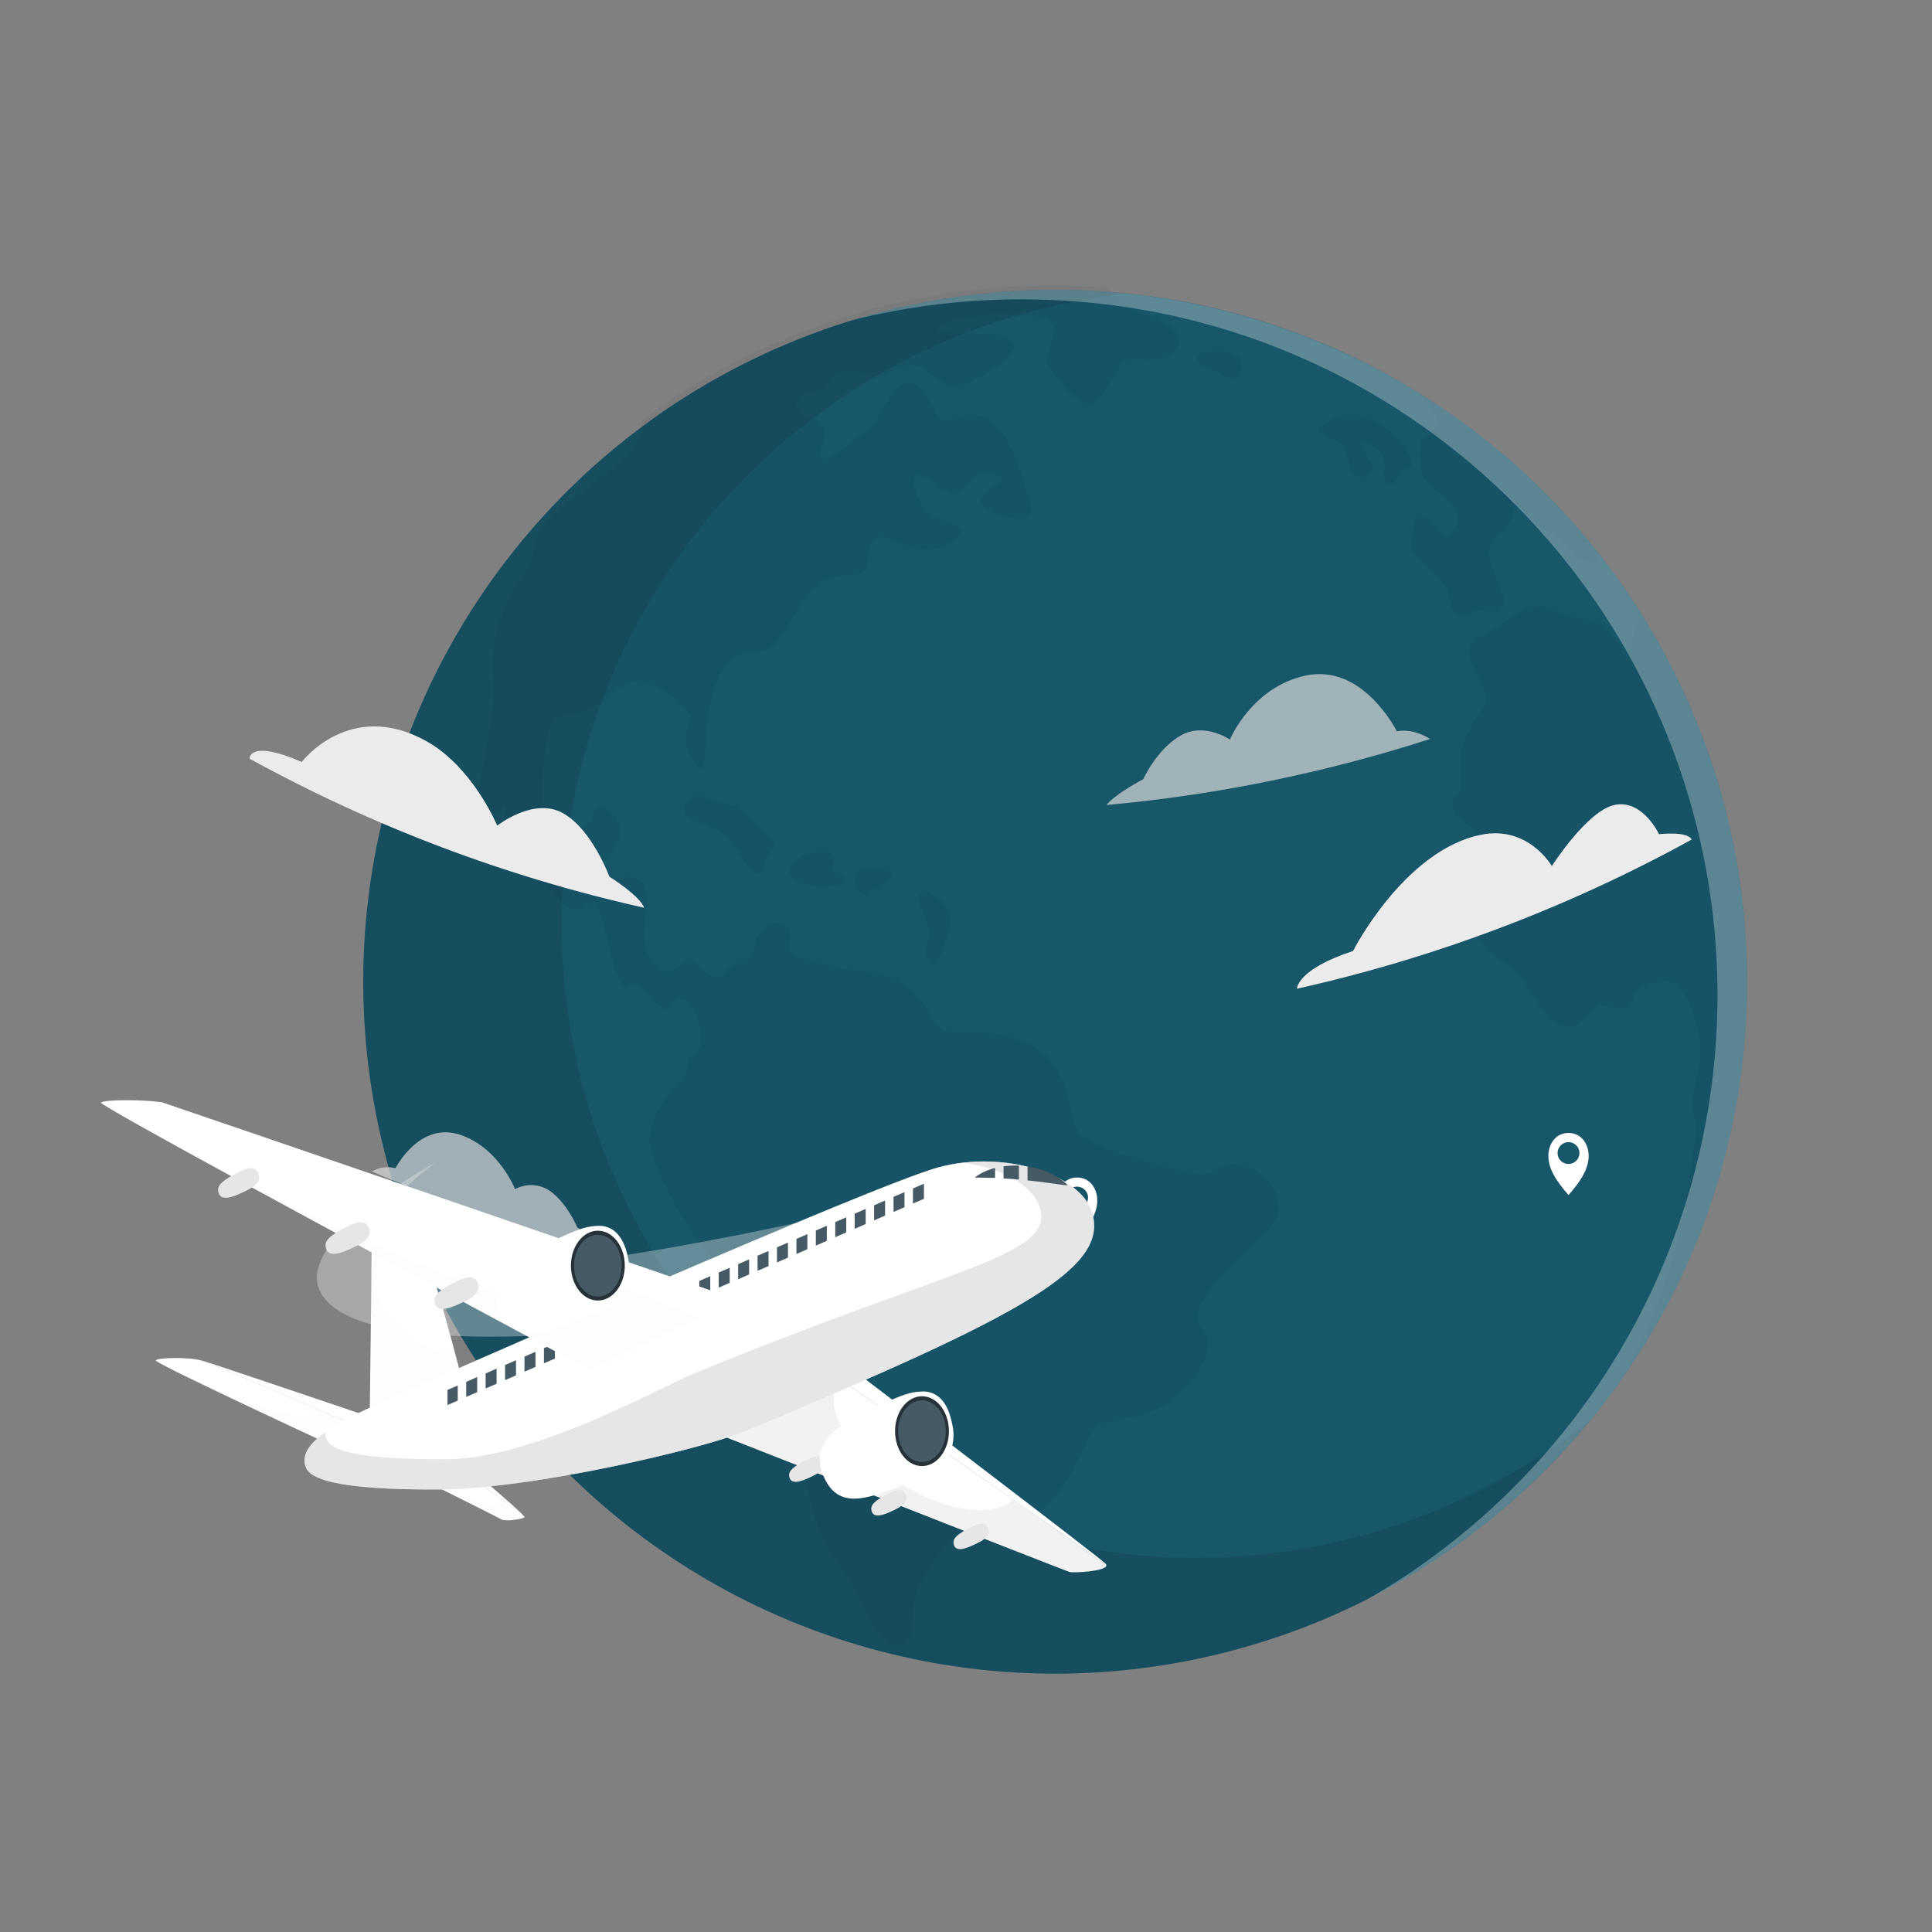 <svg id="eyrb93BANlz1" xmlns="http://www.w3.org/2000/svg" xmlns:xlink="http://www.w3.org/1999/xlink" viewBox="0 0 500 500" shape-rendering="geometricPrecision" text-rendering="geometricPrecision"><rect x="0" y="0" width="500" height="500" fill="#808080" stroke="none"/><style><![CDATA[#eyrb93BANlz20_ts {animation: eyrb93BANlz20_ts__ts 3000ms linear 1 normal forwards}@keyframes eyrb93BANlz20_ts__ts { 0% {transform: translate(235.645px,373.845px) scale(0,0)} 5.667% {transform: translate(235.645px,373.845px) scale(0,0);animation-timing-function: cubic-bezier(0.68,-0.55,0.265,1.55)} 39% {transform: translate(235.645px,373.845px) scale(1,1)} 100% {transform: translate(235.645px,373.845px) scale(1,1)}} #eyrb93BANlz21_ts {animation: eyrb93BANlz21_ts__ts 3000ms linear 1 normal forwards}@keyframes eyrb93BANlz21_ts__ts { 0% {transform: translate(375.527px,170.615px) scale(0,0)} 16.333% {transform: translate(375.527px,170.615px) scale(0,0);animation-timing-function: cubic-bezier(0.68,-0.55,0.265,1.55)} 49.667% {transform: translate(375.527px,170.615px) scale(1,1)} 100% {transform: translate(375.527px,170.615px) scale(1,1)}} #eyrb93BANlz23_ts {animation: eyrb93BANlz23_ts__ts 3000ms linear 1 normal forwards}@keyframes eyrb93BANlz23_ts__ts { 0% {transform: translate(171.75px,261.965px) scale(0,0)} 27.333% {transform: translate(171.75px,261.965px) scale(0,0);animation-timing-function: cubic-bezier(0.68,-0.55,0.265,1.55)} 60.667% {transform: translate(171.75px,261.965px) scale(1,1)} 100% {transform: translate(171.75px,261.965px) scale(1,1)}} #eyrb93BANlz24_ts {animation: eyrb93BANlz24_ts__ts 3000ms linear 1 normal forwards}@keyframes eyrb93BANlz24_ts__ts { 0% {transform: translate(181.255px,126.06px) scale(0,0);animation-timing-function: cubic-bezier(0.68,-0.55,0.265,1.55)} 33.333% {transform: translate(181.255px,126.06px) scale(1,1)} 100% {transform: translate(181.255px,126.06px) scale(1,1)}} #eyrb93BANlz29_to {animation: eyrb93BANlz29_to__to 3000ms linear 1 normal forwards}@keyframes eyrb93BANlz29_to__to { 0% {transform: translate(156.232px,345.823px)} 46.667% {transform: translate(156.232px,345.823px);animation-timing-function: cubic-bezier(0.19,1,0.22,1)} 100% {transform: translate(323.171px,280.025px)}} #eyrb93BANlz29_ts {animation: eyrb93BANlz29_ts__ts 3000ms linear 1 normal forwards}@keyframes eyrb93BANlz29_ts__ts { 0% {transform: scale(0.85,0.85)} 46.667% {transform: scale(0.85,0.85);animation-timing-function: cubic-bezier(0.19,1,0.22,1)} 100% {transform: scale(1,1)}}]]></style><path id="eyrb93BANlz2" d="M452.153,254.06C452.213,291.887,440.235,328.752,417.953,359.32C399.944,384.109,375.876,403.862,348.051,416.69C320.226,429.518,289.575,434.992,259.03,432.588C228.485,430.184,199.067,419.983,173.591,402.96C148.116,385.938,127.434,362.663,113.524,335.362C99.615,308.062,92.943,277.649,94.147,247.033C95.351,216.417,104.391,186.622,120.401,160.498C136.412,134.375,158.858,112.796,185.592,97.826C212.325,82.857,242.453,74.998,273.093,75C278.006,75,282.87,75.197,287.683,75.59C315.423,77.806,342.256,86.502,366.023,100.98C392.325,116.943,414.068,139.415,429.155,166.229C444.242,193.043,452.163,223.293,452.153,254.06Z" fill="rgb(24,86,106)" stroke="none" stroke-width="1"/><g id="eyrb93BANlz3" opacity="0.2"><path id="eyrb93BANlz4" d="M311.763,338.57C309.503,344.57,313.263,344.84,313.513,347.35C313.763,349.86,313.513,354.62,306.243,361.9C298.973,369.18,286.933,367.66,284.423,370.67C281.913,373.68,277.653,386.47,271.633,390.74C265.613,395.01,264.633,392.49,256.083,394.25C247.533,396.01,241.093,407.06,238.533,412.3C235.973,417.54,239.033,426.35,233.013,426.6C226.993,426.85,224.233,413.81,218.723,406.79C213.213,399.77,211.443,393.49,209.723,385.22C208.003,376.95,210.723,359.64,209.723,352.87C208.723,346.1,190.633,334.06,184.093,325.78C177.553,317.5,168.563,300.96,169.093,295.44C169.853,290.086,172.524,285.188,176.613,281.65C179.613,279.39,178.373,278.14,178.873,276.13C179.373,274.12,181.873,273.62,182.383,271.13C182.893,268.64,180.883,261.13,178.383,259.85C175.883,258.57,174.123,262.85,172.613,262.1C171.103,261.35,166.613,256.1,164.843,255.58C163.073,255.06,163.583,258.84,161.083,254.08C158.583,249.32,157.313,237.28,155.313,235.27C153.313,233.26,151.803,238.78,147.033,235.27C142.263,231.76,140.263,224.99,138.253,223.99C136.243,222.99,133.493,224.24,131.433,220.22C129.373,216.2,133.243,208.94,131.433,209.69C129.623,210.44,125.723,216.21,124.713,210.69C123.703,205.17,129.713,186.62,128.713,176.59C127.713,166.56,131.213,156.02,138.233,147.5C138.233,147.5,139.233,141.98,140.233,138.5C141.233,135.02,162.803,120.95,165.313,116.93C166.313,115.26,166.703,112.63,167.083,109.8C197.785,87.155,234.943,74.957,273.093,75C278.006,75,282.869,75.197,287.683,75.59L288.183,76.26C290.353,79.01,292.703,80.77,299.053,83.11C305.403,85.45,306.913,88.46,305.573,90.97C304.233,93.48,302.063,93.97,299.573,94.15C297.083,94.33,294.723,92.97,292.053,94.65C289.383,96.33,286.703,105.35,283.193,105.85C279.683,106.35,273.493,97.85,272.193,95.32C270.893,92.79,275.193,87.46,273.193,84.95C271.193,82.44,267.553,82.95,261.863,82.44C256.173,81.93,242.983,84.12,243.483,86.29C243.983,88.46,262.873,85.95,263.373,90.29C263.873,94.63,249.503,101.99,246.993,101.29C244.483,100.59,241.143,96.29,237.463,95.78C233.783,95.27,230.773,98.28,228.463,98.62C226.153,98.96,223.463,96.11,219.903,96.78C216.343,97.45,215.563,100.46,213.713,101.63C211.863,102.8,207.533,102.8,207.033,105.47C206.533,108.14,212.553,109.66,214.033,111.33C215.513,113,212.193,118.68,213.693,119.85C215.193,121.02,224.563,112.85,226.913,110.85C229.263,108.85,231.253,100.16,236.273,100.32C241.293,100.48,242.963,109.01,244.633,109.85C246.303,110.69,249.983,107.85,255.493,109.01C261.003,110.17,264.853,122.22,265.863,125.9C266.873,129.58,269.203,133.26,267.203,134.76C265.203,136.26,256.203,133.76,254.993,131.42C253.783,129.08,260.993,125.56,260.513,124.73C260.033,123.9,255.833,122.73,253.653,124.03C251.473,125.33,250.483,128.03,248.143,128.74C245.803,129.45,239.613,122.39,237.943,124.4C236.273,126.41,239.613,132.76,241.283,134.26C242.953,135.76,249.143,136.6,249.643,138.26C250.143,139.92,245.463,143.61,239.783,143.26C234.103,142.91,229.413,138.58,227.243,140.42C225.073,142.26,226.243,147.1,224.733,148.78C223.223,150.46,215.033,149.28,211.023,153.62C207.013,157.96,205.093,164.53,201.093,168.21C197.093,171.89,195.243,167.21,189.893,172.39C184.543,177.57,183.703,189.11,183.533,193.12C183.363,197.13,183.533,200.31,182.203,199.81C180.873,199.31,179.023,195.81,178.523,193.62C178.023,191.43,179.693,187.77,179.693,186.43C179.693,185.09,172.003,178.24,167.483,177.57C162.963,176.9,158.953,180.57,155.613,183.25C152.273,185.93,146.253,185.43,144.083,187.6C141.913,189.77,140.233,209,141.903,213.52C143.573,218.04,145.753,218.03,151.103,215.69C156.453,213.35,153.443,208.83,156.623,209.84C159.803,210.85,161.463,214.19,161.463,216.84C161.463,219.49,155.113,225.84,155.953,227.71C156.793,229.58,162.303,227.37,164.953,228.21C167.603,229.05,168.953,230.72,168.133,237.57C167.313,244.42,167.803,249.78,171.813,252.03C175.823,254.28,178.083,248.77,179.813,249.53C181.543,250.29,184.083,254.29,186.593,254.04C189.103,253.79,187.843,251.53,192.593,250.04C197.343,248.55,195.593,247.53,196.593,244.52C197.593,241.51,200.593,239,203.863,240.52C207.133,242.04,204.863,244.28,205.113,246.79C205.363,249.3,211.113,249.55,215.653,251.05C220.193,252.55,222.653,251.05,231.653,254.05C240.653,257.05,241.183,266.05,244.943,267.59C248.703,269.13,261.243,266.59,270.273,273.11C279.303,279.63,276.793,291.67,281.273,295.18C285.753,298.69,302.593,303.45,309.113,304.71C315.633,305.97,316.633,301.45,321.903,302.71C327.173,303.97,330.173,305.47,331.903,312.71C333.613,319.14,314.013,332.55,311.763,338.57Z" transform="matrix(1 0 0 1 -0.968 -1.101)" opacity="0.2" fill="rgb(0,0,0)" stroke="none" stroke-width="1"/><path id="eyrb93BANlz5" d="M177.003,210.34C177.173,211.76,181.353,212.34,186.363,215.19C191.373,218.04,193.223,226.39,195.893,226.19C198.563,225.99,197.733,222.19,198.743,221.19C199.753,220.19,201.413,218.01,198.743,215.84C196.073,213.67,193.463,208.98,188.573,208.31C183.683,207.64,182.853,205.64,180.683,205.81C180.125,205.814,179.575,205.941,179.072,206.182C178.569,206.424,178.125,206.773,177.774,207.207C177.422,207.64,177.17,208.145,177.037,208.687C176.904,209.229,176.892,209.793,177.003,210.34Z" opacity="0.2" fill="rgb(0,0,0)" stroke="none" stroke-width="1"/><path id="eyrb93BANlz6" d="M204.593,224.38C203.843,226.43,204.593,227.9,209.943,229.23C215.293,230.56,220.303,227.9,218.633,226.81C216.963,225.72,214.453,226.22,215.463,224.38C216.473,222.54,216.123,219.87,211.773,220.38C207.423,220.89,205.263,222.55,204.593,224.38Z" opacity="0.2" fill="rgb(0,0,0)" stroke="none" stroke-width="1"/><path id="eyrb93BANlz7" d="M223.313,224.95C221.493,225.22,220.473,228.4,222.313,230.4C224.153,232.4,224.153,232.07,226.313,230.4C228.473,228.73,231.833,227.9,230.993,226.23C230.153,224.56,225.153,224.69,223.313,224.95Z" opacity="0.2" fill="rgb(0,0,0)" stroke="none" stroke-width="1"/><path id="eyrb93BANlz8" d="M237.863,231.79C238.683,229.28,242.863,231.79,244.713,234.42C246.563,237.05,245.713,240.94,244.713,243.78C243.713,246.62,243.043,249.96,240.713,248.63C238.383,247.3,240.883,243.28,240.543,240.94C240.203,238.6,237.193,233.84,237.863,231.79Z" opacity="0.2" fill="rgb(0,0,0)" stroke="none" stroke-width="1"/><path id="eyrb93BANlz9" d="M309.923,92.31C309.043,94.41,313.093,95.15,315.433,96.49C317.773,97.83,319.613,98.66,320.953,96.49C322.293,94.32,320.453,91.8,318.613,91.3C316.773,90.8,310.753,90.3,309.923,92.31Z" opacity="0.2" fill="rgb(0,0,0)" stroke="none" stroke-width="1"/><path id="eyrb93BANlz10" d="M341.513,111.87C343.063,113.49,345.693,113.2,347.513,115.55C349.333,117.9,348.683,121.9,351.023,123.07C353.363,124.24,355.023,123.07,355.203,121.4C355.383,119.73,351.863,115.55,352.203,114.71C352.543,113.87,357.053,115.88,358.063,118.39C359.073,120.9,357.063,124.39,359.393,125.07C361.723,125.75,361.233,122.73,362.243,122.07C363.253,121.41,365.413,121.73,365.243,119.72C365.073,117.71,362.393,113.37,360.243,111.87C358.093,110.37,356.393,108.69,352.723,107.87C349.053,107.05,345.533,107.71,343.723,109.21C341.913,110.71,340.563,110.86,341.513,111.87Z" opacity="0.2" fill="rgb(0,0,0)" stroke="none" stroke-width="1"/><path id="eyrb93BANlz11" d="M413.853,143.38C413.749,144.057,413.418,144.678,412.913,145.14C409.393,147.64,405.213,138.95,400.373,137.28C395.533,135.61,393.373,129.42,392.373,130.76C391.373,132.1,391.703,133.94,390.203,136.11C388.703,138.28,386.523,137.78,385.523,141.96C384.523,146.14,390.203,153.83,388.863,156.34C387.523,158.85,385.863,158.01,383.173,157.85C380.483,157.69,381.003,160.02,377.503,159.01C374.003,158,376.993,153.66,371.503,148.48C366.013,143.3,364.143,142.3,365.323,139.95C366.503,137.6,364.823,134.27,367.323,133.95C369.823,133.63,371.843,137.29,373.513,138.29C375.183,139.29,377.353,136.29,377.513,133.61C377.673,130.93,371.663,127.26,369.513,125.18C367.363,123.1,367.093,115.54,367.933,114.06C368.773,112.58,371.283,113.06,371.933,109.38C372.323,107.22,368.933,103.61,366.013,101C384.361,112.158,400.564,126.511,413.853,143.38Z" opacity="0.2" fill="rgb(0,0,0)" stroke="none" stroke-width="1"/><path id="eyrb93BANlz12" d="M438.823,293.27C439.323,287.92,436.643,287.58,439.323,277.72C442.003,267.86,436.483,257.32,434.473,255.15C432.463,252.98,428.123,253.64,424.613,255.82C421.103,258,423.613,259.66,421.263,260.5C418.913,261.34,416.583,259.99,414.413,260.16C412.243,260.33,410.233,265.85,405.553,265.68C400.873,265.51,397.863,258.82,394.353,254.06C390.843,249.3,383.643,246.29,381.353,240.43C379.063,234.57,383.523,225.56,382.523,218.7C381.523,211.84,377.003,213.35,376.163,209.51C375.323,205.67,376.833,207.51,378.003,203.82C379.173,200.13,376.663,198.14,379.003,191.82C381.343,185.5,385.523,182.29,384.513,179.45C383.503,176.61,380.333,171.93,380.163,168.59C379.993,165.25,383.343,165.41,389.693,160.72C396.043,156.03,397.693,156.38,402.573,158.05C406.053,159.335,409.631,160.338,413.273,161.05C416.113,161.55,419.963,168.91,421.133,168.57C422.303,168.23,422.473,166.07,422.973,162.89C423.292,161.509,424.016,160.256,425.053,159.29C443.922,189.552,453.33,224.758,452.07,260.4C450.81,296.041,438.941,330.495,417.983,359.35C435.003,333.29,438.313,298.61,438.823,293.27Z" opacity="0.2" fill="rgb(0,0,0)" stroke="none" stroke-width="1"/></g><path id="eyrb93BANlz13" d="M411.813,367.28C392.711,390.69,367.996,408.886,339.969,420.174C311.942,431.462,281.515,435.475,251.52,431.839C221.525,428.202,192.938,417.036,168.42,399.378C143.902,381.721,124.251,358.146,111.296,330.85C98.341,303.554,92.503,273.424,94.326,243.264C96.15,213.105,105.575,183.897,121.724,158.36C137.873,132.824,160.221,111.788,186.688,97.213C213.154,82.638,242.878,74.996,273.093,75C278.006,75,282.873,75.197,287.693,75.59C289.023,75.69,290.353,75.81,291.693,75.96C266.381,78.709,242.056,87.31,220.643,101.083C199.229,114.857,181.315,133.424,168.317,155.317C155.319,177.21,147.595,201.828,145.754,227.222C143.914,252.616,148.009,278.09,157.714,301.628C167.42,325.166,182.47,346.123,201.674,362.84C220.878,379.557,243.708,391.575,268.359,397.944C293.011,404.313,318.806,404.858,343.704,399.536C368.602,394.214,391.92,383.171,411.813,367.28Z" opacity="0.1" fill="rgb(0,0,0)" stroke="none" stroke-width="1"/><path id="eyrb93BANlz14" d="M452.153,254.06C452.217,291.888,440.238,328.754,417.953,359.32C401.157,382.413,379.106,401.177,353.623,414.06C375.808,401.357,395.053,384.103,410.093,363.43C431.175,334.409,443.114,299.754,444.381,263.906C445.648,228.058,436.184,192.647,417.203,162.21C413.755,156.673,410.002,151.331,405.963,146.21C392.613,129.239,376.333,114.794,357.893,103.56C333.983,89.013,306.993,80.279,279.093,78.06C274.263,77.67,269.353,77.47,264.423,77.47C249.848,77.46,235.326,79.213,221.173,82.69C238.008,77.59,255.502,74.998,273.093,75C278.006,75,282.873,75.197,287.693,75.59C332.512,79.243,374.314,99.63,404.786,132.699C435.258,165.767,452.168,209.093,452.153,254.06Z" opacity="0.3" fill="rgb(255,255,255)" stroke="none" stroke-width="1"/><path id="eyrb93BANlz15" d="M286.33,208.34C314.796,205.755,342.887,200.023,370.09,191.25C370.09,191.25,366.01,188.4,361.49,189.25C361.49,189.25,352.72,171.56,337.81,174.86C323.94,177.86,318.3,191.35,318.31,191.4C318.32,191.45,311.84,186.84,305.62,190.32C299.4,193.8,295.88,201.65,295.88,201.65C295.88,201.65,288.87,205.27,286.33,208.34Z" opacity="0.7" fill="rgb(219,219,219)" stroke="none" stroke-width="1"/><path id="eyrb93BANlz16" d="M166.72,234.93C131.016,226.957,96.624,213.961,64.57,196.33C64.57,196.26,64.51,191.28,78.11,197.2C78.11,197.13,90.47,180.92,110.11,191.68C122.32,198.33,128.69,213.68,128.68,213.68C128.67,213.68,138.04,206.25,145.61,210.4C153.18,214.55,157.7,226.86,157.7,226.87C157.7,226.88,165.52,231.74,166.72,234.93Z" fill="rgb(235,235,235)" stroke="none" stroke-width="1"/><path id="eyrb93BANlz17" d="M437.8,217.28C405.744,234.907,371.352,247.903,335.65,255.88C335.65,255.81,335.65,250.88,350.17,246.11C350.17,246.04,363.45,220.11,383.17,216.06C395.45,213.47,401.59,224.06,401.6,224.13C401.61,224.2,410.75,209.73,417.94,208.3C425.13,206.87,429.35,215.86,429.35,215.88C429.35,215.9,436.71,215,437.8,217.28Z" fill="rgb(235,235,235)" stroke="none" stroke-width="1"/><path id="eyrb93BANlz18" d="M156.22,323.69C135.691,318.502,115.624,311.636,96.22,303.16C98.081,302.097,100.282,301.796,102.36,302.32C102.36,302.32,108.62,289.97,119.29,293.75C129.22,297.21,133.29,307.75,133.29,307.75C134.705,306.986,136.304,306.628,137.91,306.717C139.517,306.805,141.067,307.336,142.39,308.25C146.85,311.48,149.39,317.64,149.39,317.64C149.39,317.64,154.38,321.13,156.22,323.69Z" opacity="0.7" fill="rgb(219,219,219)" stroke="none" stroke-width="1"/><path id="eyrb93BANlz19" d="M411.1,298.37C410.84,295.78,409.1,293.21,405.93,293.21C402.76,293.21,401.02,295.78,400.76,298.37C400.36,302.37,403.06,305.98,405.93,309.28C408.8,306,411.5,302.36,411.1,298.37ZM405.93,301.24C405.37,301.24,404.823,301.074,404.358,300.763C403.892,300.452,403.53,300.01,403.315,299.493C403.101,298.976,403.045,298.407,403.154,297.858C403.264,297.309,403.533,296.805,403.929,296.409C404.325,296.013,404.829,295.744,405.378,295.634C405.927,295.525,406.496,295.581,407.013,295.795C407.53,296.01,407.972,296.372,408.283,296.838C408.594,297.303,408.76,297.85,408.76,298.41C408.757,299.16,408.458,299.878,407.928,300.408C407.398,300.938,406.68,301.237,405.93,301.24Z" fill="rgb(255,255,255)" stroke="none" stroke-width="1"/><g id="eyrb93BANlz20_ts" transform="translate(235.645,373.845) scale(0,0)"><path id="eyrb93BANlz20" d="M242.57,370C242.23,366.53,239.84,363.08,235.64,363.08C231.44,363.08,229.06,366.53,228.72,370C228.19,375.35,231.8,380.19,235.64,384.61C239.5,380.17,243.1,375.33,242.57,370ZM235.64,373.84C234.891,373.838,234.159,373.614,233.537,373.196C232.915,372.778,232.431,372.186,232.146,371.493C231.86,370.8,231.787,370.039,231.934,369.304C232.081,368.57,232.443,367.895,232.974,367.366C233.504,366.837,234.179,366.477,234.914,366.332C235.649,366.186,236.411,366.262,237.103,366.549C237.795,366.836,238.386,367.322,238.802,367.945C239.218,368.568,239.44,369.3,239.44,370.05C239.435,371.053,239.032,372.013,238.319,372.72C237.607,373.427,236.643,373.822,235.64,373.82L235.64,373.84Z" transform="translate(-235.645,-373.845)" fill="rgb(255,255,255)" stroke="none" stroke-width="1"/></g><g id="eyrb93BANlz21_ts" transform="translate(375.527,170.615) scale(0,0)"><path id="eyrb93BANlz21" d="M382.45,166.76C382.11,163.3,379.72,159.85,375.52,159.85C371.32,159.85,368.94,163.3,368.6,166.76C368.07,172.11,371.68,176.96,375.52,181.38C379.38,177,383,172.11,382.45,166.76ZM375.52,170.61C374.768,170.61,374.033,170.386,373.408,169.968C372.782,169.55,372.295,168.956,372.008,168.261C371.721,167.567,371.646,166.802,371.794,166.065C371.941,165.327,372.304,164.65,372.836,164.119C373.369,163.588,374.047,163.227,374.785,163.081C375.522,162.936,376.287,163.013,376.981,163.302C377.675,163.591,378.268,164.079,378.684,164.706C379.101,165.332,379.322,166.068,379.32,166.82C379.32,167.318,379.221,167.812,379.03,168.272C378.839,168.733,378.559,169.151,378.206,169.503C377.853,169.855,377.434,170.134,376.973,170.324C376.512,170.514,376.018,170.611,375.52,170.61Z" transform="translate(-375.527,-170.615)" fill="rgb(255,255,255)" stroke="none" stroke-width="1"/></g><path id="eyrb93BANlz22" d="M283.93,309.91C283.67,307.32,281.93,304.74,278.76,304.74C275.59,304.74,273.84,307.32,273.59,309.91C273.19,313.91,275.88,317.52,278.76,320.82C281.63,317.52,284.33,313.9,283.93,309.91ZM278.76,312.78C278.197,312.782,277.647,312.617,277.178,312.305C276.71,311.994,276.344,311.551,276.128,311.031C275.912,310.512,275.855,309.94,275.964,309.388C276.073,308.836,276.344,308.329,276.742,307.932C277.14,307.534,277.647,307.263,278.198,307.154C278.75,307.045,279.322,307.102,279.841,307.318C280.361,307.534,280.804,307.9,281.115,308.368C281.427,308.837,281.592,309.387,281.59,309.95C281.587,310.7,281.288,311.418,280.758,311.948C280.228,312.478,279.51,312.777,278.76,312.78Z" fill="rgb(255,255,255)" stroke="none" stroke-width="1"/><g id="eyrb93BANlz23_ts" transform="translate(171.75,261.965) scale(0,0)"><path id="eyrb93BANlz23" d="M176.92,259.09C176.66,256.5,174.92,253.93,171.75,253.93C168.58,253.93,166.84,256.5,166.58,259.09C166.18,263.09,168.88,266.7,171.75,270C174.62,266.7,177.32,263.08,176.92,259.09ZM171.75,262C171.191,261.998,170.645,261.83,170.181,261.518C169.716,261.206,169.355,260.763,169.143,260.246C168.93,259.729,168.875,259.16,168.986,258.611C169.096,258.063,169.366,257.56,169.762,257.165C170.159,256.77,170.663,256.502,171.212,256.393C171.76,256.285,172.329,256.342,172.845,256.556C173.362,256.771,173.803,257.133,174.114,257.598C174.424,258.064,174.59,258.61,174.59,259.17C174.591,259.543,174.519,259.912,174.376,260.257C174.234,260.601,174.025,260.914,173.761,261.177C173.496,261.44,173.183,261.649,172.838,261.79C172.493,261.931,172.123,262.002,171.75,262Z" transform="translate(-171.75,-261.965)" fill="rgb(255,255,255)" stroke="none" stroke-width="1"/></g><g id="eyrb93BANlz24_ts" transform="translate(181.255,126.06) scale(0,0)"><path id="eyrb93BANlz24" d="M188.18,122.21C187.84,118.75,185.45,115.3,181.25,115.3C177.05,115.3,174.67,118.75,174.33,122.21C173.8,127.56,177.41,132.4,181.25,136.82C185.1,132.4,188.71,127.56,188.18,122.21ZM181.25,126.06C180.498,126.06,179.764,125.837,179.139,125.419C178.514,125.002,178.027,124.408,177.739,123.714C177.452,123.02,177.376,122.256,177.523,121.518C177.67,120.781,178.032,120.104,178.563,119.573C179.094,119.041,179.772,118.679,180.509,118.533C181.246,118.386,182.01,118.461,182.704,118.749C183.399,119.037,183.992,119.524,184.41,120.149C184.827,120.774,185.05,121.508,185.05,122.26C185.05,122.759,184.952,123.253,184.761,123.714C184.57,124.175,184.29,124.594,183.937,124.947C183.584,125.3,183.165,125.58,182.704,125.771C182.243,125.962,181.749,126.06,181.25,126.06Z" transform="translate(-181.255,-126.06)" fill="rgb(255,255,255)" stroke="none" stroke-width="1"/></g><g id="eyrb93BANlz25" opacity="0.6"><path id="eyrb93BANlz26" d="M272.614,326.53C272.614,326.53,100.314,364.04,83.114,334.75C75.114,321.09,112.834,300.8,112.834,300.8C112.834,300.8,87.734,318.68,99.184,325.72C120.534,338.83,238.394,309.06,238.394,309.06L272.614,326.53Z" opacity="0.6" fill="rgb(235,235,235)" stroke="none" stroke-width="1"/><path id="eyrb93BANlz27" d="M170.114,347.5L195.874,343.73C200.164,343.08,204.454,342.52,208.734,341.83C213.014,341.14,217.294,340.54,221.574,339.83C225.854,339.12,230.124,338.48,234.384,337.73C238.644,336.98,242.894,336.21,247.174,335.51C255.684,333.91,264.174,332.19,272.664,330.35C264.487,333.332,256.139,335.82,247.664,337.8C243.424,338.8,239.164,339.7,234.894,340.52C230.624,341.34,226.334,342.06,222.044,342.79C217.754,343.52,213.444,344.07,209.124,344.6C206.974,344.86,204.814,345.12,202.654,345.35C200.494,345.58,198.324,345.83,196.164,346.01C187.444,346.85,178.764,347.44,170.114,347.5Z" opacity="0.6" fill="rgb(235,235,235)" stroke="none" stroke-width="1"/><path id="eyrb93BANlz28" d="M105.044,312.37C104.38,313.335,103.88,314.402,103.564,315.53C103.429,316.063,103.362,316.61,103.364,317.16C103.386,317.667,103.512,318.163,103.734,318.62C104.201,319.527,104.953,320.258,105.874,320.7C106.824,321.204,107.831,321.593,108.874,321.86C111.107,322.382,113.383,322.696,115.674,322.8C117.984,322.98,120.334,323.01,122.674,322.99C125.014,322.97,127.374,322.93,129.734,322.84C132.094,322.75,134.454,322.64,136.814,322.54C141.554,322.34,146.304,322.03,151.104,322.01C146.507,323.263,141.834,324.219,137.114,324.87C135.934,325.06,134.744,325.21,133.554,325.32C132.364,325.43,131.174,325.59,129.974,325.67C127.584,325.86,125.174,325.95,122.764,325.99C117.944,325.92,113.044,325.73,108.264,324.09C107.046,323.666,105.891,323.077,104.834,322.34C103.686,321.564,102.825,320.433,102.384,319.12C102.037,317.817,102.194,316.432,102.824,315.24C103.363,314.143,104.118,313.167,105.044,312.37Z" opacity="0.6" fill="rgb(235,235,235)" stroke="none" stroke-width="1"/></g><g id="eyrb93BANlz29_to" transform="translate(156.232,345.823)"><g id="eyrb93BANlz29_ts" transform="scale(0.85,0.85)"><g id="eyrb93BANlz29" transform="translate(-323.157,-279.866)"><path id="eyrb93BANlz30" d="M298.984,334.75C297.684,333.25,279.574,320.6,278.214,319.65L281.304,319.12C281.304,319.12,297.864,333.19,298.984,334.75Z" fill="rgb(255,255,255)" stroke="none" stroke-width="1"/><path id="eyrb93BANlz31" d="M298.984,334.75C297.684,333.25,279.574,320.6,278.214,319.65L281.304,319.12C281.304,319.12,297.864,333.19,298.984,334.75Z" opacity="0.5" fill="rgb(255,255,255)" stroke="none" stroke-width="1"/><path id="eyrb93BANlz32" d="M299.044,334.86C299.044,334.86,299.044,334.86,299.044,334.92C298.904,335.24,297.664,335.52,296.274,335.71L296.224,335.71C294.943,335.947,293.633,335.974,292.344,335.79C291.954,335.52,278.884,328.98,270.884,324.98L270.564,324.83L270.504,324.83L269.374,324.26L266.074,322.62L264.794,321.98L278.244,319.68C279.014,320.21,285.124,324.48,290.534,328.37L291.094,328.77C291.594,329.13,292.094,329.49,292.574,329.83C294.805,331.363,296.955,333.012,299.014,334.77C299.014,334.77,299.014,334.82,299.014,334.84L299.044,334.86Z" fill="rgb(255,255,255)" stroke="none" stroke-width="1"/><g id="eyrb93BANlz33" opacity="0.1"><path id="eyrb93BANlz34" d="M299.044,334.86C299.044,334.86,299.044,334.86,299.044,334.92C298.904,335.24,297.664,335.52,296.274,335.71L296.224,335.71C294.943,335.947,293.633,335.974,292.344,335.79C291.944,335.52,278.534,328.79,270.564,324.79C271.874,325.43,289.074,333.7,292.564,329.79C294.795,331.323,296.945,332.971,299.004,334.73C299.004,334.73,299.004,334.78,299.004,334.8L299.044,334.86Z" opacity="0.1" fill="rgb(0,0,0)" stroke="none" stroke-width="1"/></g><path id="eyrb93BANlz35" d="M476.214,349.62C476.214,351.42,466.304,352,464.954,351.62C463.604,351.24,355.604,308.74,355.604,308.74L395.294,293.03L396.444,293.82L396.944,294.17C404.264,299.23,426.114,314.38,445.194,327.71L446.324,328.5L447.824,329.5C461.054,338.8,472.524,346.87,476.214,349.62Z" fill="rgb(255,255,255)" stroke="none" stroke-width="1"/><path id="eyrb93BANlz36" d="M476.214,349.62C466.554,342.41,403.544,298.75,395.294,293.04L400.294,291.04C400.294,291.04,473.694,346.87,475.914,349.09C476.078,349.221,476.185,349.411,476.214,349.62Z" fill="rgb(255,255,255)" stroke="none" stroke-width="1"/><path id="eyrb93BANlz37" d="M476.214,349.62C466.554,342.41,403.544,298.75,395.294,293.04L400.294,291.04C400.294,291.04,473.694,346.87,475.914,349.09C476.078,349.221,476.185,349.411,476.214,349.62Z" opacity="0.5" fill="rgb(255,255,255)" stroke="none" stroke-width="1"/><g id="eyrb93BANlz38" opacity="0.5"><path id="eyrb93BANlz39" d="M476.214,349.62C476.214,351.42,466.304,352,464.954,351.62C463.604,351.24,355.604,308.74,355.604,308.74L395.294,293.03C395.294,293.03,385.484,304.25,408.774,321.52C424.644,333.29,441.544,335.73,447.774,329.52C461.054,338.8,472.524,346.87,476.214,349.62Z" opacity="0.1" fill="rgb(0,0,0)" stroke="none" stroke-width="1"/></g><path id="eyrb93BANlz40" d="M386.264,322.68C383.194,324.17,379.864,325.33,379.614,322.25C379.524,320.99,380.504,319.64,385.434,317.25C386.584,316.69,389.434,315.45,390.244,318.01C391.054,320.57,387.414,322.11,386.264,322.68Z" fill="rgb(255,255,255)" stroke="none" stroke-width="1"/><path id="eyrb93BANlz41" d="M386.264,322.68C383.194,324.17,379.864,325.33,379.614,322.25C379.524,320.99,380.504,319.64,385.434,317.25C386.584,316.69,389.434,315.45,390.244,318.01C391.054,320.57,387.414,322.11,386.264,322.68Z" opacity="0.1" fill="rgb(0,0,0)" stroke="none" stroke-width="1"/><path id="eyrb93BANlz42" d="M411.294,332.92C408.224,334.41,404.884,335.58,404.644,332.5C404.544,331.23,405.524,329.88,410.464,327.5C411.614,326.94,414.464,325.71,415.274,328.27C416.084,330.83,412.444,332.36,411.294,332.92Z" fill="rgb(255,255,255)" stroke="none" stroke-width="1"/><path id="eyrb93BANlz43" d="M411.294,332.92C408.224,334.41,404.884,335.58,404.644,332.5C404.544,331.23,405.524,329.88,410.464,327.5C411.614,326.94,414.464,325.71,415.274,328.27C416.084,330.83,412.444,332.36,411.294,332.92Z" opacity="0.1" fill="rgb(0,0,0)" stroke="none" stroke-width="1"/><path id="eyrb93BANlz44" d="M436.314,343.16C433.254,344.65,429.914,345.82,429.674,342.74C429.574,341.48,430.554,340.13,435.484,337.74C436.644,337.19,439.484,335.95,440.304,338.51C441.124,341.07,437.474,342.6,436.314,343.16Z" fill="rgb(255,255,255)" stroke="none" stroke-width="1"/><path id="eyrb93BANlz45" d="M436.314,343.16C433.254,344.65,429.914,345.82,429.674,342.74C429.574,341.48,430.554,340.13,435.484,337.74C436.644,337.19,439.484,335.95,440.304,338.51C441.124,341.07,437.474,342.6,436.314,343.16Z" opacity="0.1" fill="rgb(0,0,0)" stroke="none" stroke-width="1"/><path id="eyrb93BANlz46" d="M428.114,316.29C425.114,321.66,418.254,323.59,413.924,325.29C402.414,329.89,394.074,332.47,389.924,322.02C389.431,320.812,389.121,319.538,389.004,318.24C388.324,310.36,396.494,306.42,400.634,304.24C405.634,301.6,409.174,299.9,411.814,298.79C416.114,296.97,418.034,296.79,420.004,296.68C422.334,296.6,427.584,297.19,429.314,306.83C430.061,310.025,429.635,313.382,428.114,316.29Z" fill="rgb(255,255,255)" stroke="none" stroke-width="1"/><path id="eyrb93BANlz47" d="M428.274,308.76C428.274,314.63,424.604,319.39,420.074,319.39C415.544,319.39,411.874,314.63,411.874,308.76C411.874,302.89,415.544,298.13,420.074,298.13C424.604,298.13,428.274,302.89,428.274,308.76Z" fill="rgb(38,50,56)" stroke="none" stroke-width="1"/><path id="eyrb93BANlz48" d="M427.314,308.76C427.314,313.95,424.074,318.15,420.074,318.15C416.074,318.15,412.824,313.95,412.824,308.76C412.824,303.57,416.074,299.36,420.074,299.36C424.074,299.36,427.314,303.57,427.314,308.76Z" fill="rgb(69,90,100)" stroke="none" stroke-width="1"/><path id="eyrb93BANlz49" d="M256.414,305.94L254.514,306.64L250.234,308.19L235.434,301.8C221.114,295.65,204.114,288.41,200.864,287.29L201.274,287.41L201.654,287.53L202.154,287.69L202.434,287.79L203.564,288.15L204.724,288.53L207.974,289.6L209.094,289.97L210.094,290.32L210.664,290.51L212.434,291.1L213.604,291.49L228.834,296.61L230.274,297.1L235.944,299.01L245.724,302.32L247.104,302.79C248.684,303.32,250.104,303.79,251.364,304.23L252.454,304.6L252.954,304.77L253.214,304.85C255.254,305.56,256.414,305.94,256.414,305.94Z" fill="rgb(255,255,255)" stroke="none" stroke-width="1"/><path id="eyrb93BANlz50" d="M256.414,305.94L254.514,306.64L250.234,308.19L235.434,301.8C221.114,295.65,204.114,288.41,200.864,287.29L201.274,287.41L201.654,287.53L202.154,287.69L202.434,287.79L203.564,288.15L204.724,288.53L207.974,289.6L209.094,289.97L210.094,290.32L210.664,290.51L212.434,291.1L213.604,291.49L228.834,296.61L230.274,297.1L235.944,299.01L245.724,302.32L247.104,302.79C248.684,303.32,250.104,303.79,251.364,304.23L252.454,304.6L252.954,304.77L253.214,304.85C255.254,305.56,256.414,305.94,256.414,305.94Z" opacity="0.5" fill="rgb(255,255,255)" stroke="none" stroke-width="1"/><path id="eyrb93BANlz51" d="M250.234,308.19L238.774,312.37C238.774,312.37,213.174,300.49,197.904,293.04L197.744,292.97L197.534,292.87L193.114,290.71C189.164,288.71,186.664,287.39,186.764,287.21C187.184,286.36,196.684,286.15,200.484,287.21L200.594,287.21L200.834,287.29C203.994,288.36,219.944,295.14,233.954,301.16L234.274,301.29L235.404,301.78L250.234,308.19Z" fill="rgb(255,255,255)" stroke="none" stroke-width="1"/><g id="eyrb93BANlz52" opacity="0.1"><path id="eyrb93BANlz53" d="M250.234,308.19L238.774,312.37C238.774,312.37,213.174,300.49,197.904,293.04C200.434,294.12,226.344,305.53,232.724,303.94C233.317,303.834,233.875,303.584,234.348,303.21C234.821,302.837,235.194,302.352,235.434,301.8L250.234,308.19Z" opacity="0.1" fill="rgb(0,0,0)" stroke="none" stroke-width="1"/></g><path id="eyrb93BANlz54" d="M279.724,291.85L251.914,305.23C251.914,305.23,252.194,281.38,252.414,264.23C252.414,263.64,252.414,263.06,252.414,262.49C252.414,261.92,252.414,261.55,252.414,261.09C252.484,255.22,252.554,250.49,252.584,248.34C252.684,241.44,253.424,240.04,255.254,241.16C257.084,242.28,265.204,249.35,267.644,252.5C269.644,255.08,274.084,270.74,276.974,281.5C276.974,281.6,276.974,281.68,277.034,281.77C277.204,282.4,277.374,283.01,277.524,283.59C278.854,288.43,279.724,291.85,279.724,291.85Z" fill="rgb(255,255,255)" stroke="none" stroke-width="1"/><g id="eyrb93BANlz55" opacity="0.1"><path id="eyrb93BANlz56" d="M279.724,291.849L251.914,305.229C251.914,305.229,252.194,281.379,252.414,264.229C256.504,273.369,264.594,285.849,277.564,283.589C278.854,288.429,279.724,291.849,279.724,291.849Z" opacity="0.1" fill="rgb(0,0,0)" stroke="none" stroke-width="1"/></g><path id="eyrb93BANlz57" d="M232.484,319.81C229.624,312.65,241.774,306.15,255.574,299.96C269.374,293.77,405.394,233.78,425.114,228.43C444.834,223.08,467.794,230.43,471.674,241.66C477.494,258.56,452.964,272.72,364.854,309.25C353.304,314.04,301.664,326.44,272.624,326.53C241.564,326.63,233.894,323.29,232.484,319.81Z" fill="rgb(255,255,255)" stroke="none" stroke-width="1"/><path id="eyrb93BANlz58" d="M232.484,319.81C229.624,312.65,241.774,306.15,255.574,299.96C269.374,293.77,405.394,233.78,425.114,228.43C444.834,223.08,467.794,230.43,471.674,241.66C477.494,258.56,452.964,272.72,364.854,309.25C353.304,314.04,301.664,326.44,272.624,326.53C241.564,326.63,233.894,323.29,232.484,319.81Z" opacity="0.5" fill="rgb(255,255,255)" stroke="none" stroke-width="1"/><path id="eyrb93BANlz59" d="M364.844,309.29C353.294,314.08,301.654,326.47,272.614,326.57C241.564,326.67,233.894,323.37,232.484,319.85C230.984,316.11,233.594,312.54,238.404,309.1C238.372,309.825,238.498,310.548,238.774,311.22C240.064,314.42,247.024,317.41,275.194,317.32C301.544,317.23,339.444,295.89,349.914,291.55C429.864,258.36,461.114,255.6,455.804,240.29C453.504,233.61,443.804,228.46,432.374,227.05C450.094,224.93,468.254,231.78,471.664,241.68C477.484,258.56,452.954,272.72,364.844,309.29Z" opacity="0.1" fill="rgb(0,0,0)" stroke="none" stroke-width="1"/><path id="eyrb93BANlz60" d="M275.604,296.21L278.724,294.85L278.724,299.45L275.604,300.8L275.604,296.21Z" fill="rgb(69,90,100)" stroke="none" stroke-width="1"/><path id="eyrb93BANlz61" d="M281.304,293.74L284.644,292.29L284.644,296.89L281.304,298.33L281.304,293.74Z" fill="rgb(69,90,100)" stroke="none" stroke-width="1"/><path id="eyrb93BANlz62" d="M287.214,291.18L290.554,289.729L290.554,294.329L287.214,295.77L287.214,291.18Z" fill="rgb(69,90,100)" stroke="none" stroke-width="1"/><path id="eyrb93BANlz63" d="M293.134,288.62L296.464,287.17L296.464,291.77L293.134,293.21L293.134,288.62Z" fill="rgb(69,90,100)" stroke="none" stroke-width="1"/><path id="eyrb93BANlz64" d="M299.044,286.06L302.384,284.61L302.384,289.21L299.044,290.65L299.044,286.06Z" fill="rgb(69,90,100)" stroke="none" stroke-width="1"/><path id="eyrb93BANlz65" d="M304.964,283.5L308.294,282.05L308.294,286.65L304.964,288.1L304.964,283.5Z" fill="rgb(69,90,100)" stroke="none" stroke-width="1"/><path id="eyrb93BANlz66" d="M310.874,280.94L314.214,279.49L314.214,284.09L310.874,285.54L310.874,280.94Z" fill="rgb(69,90,100)" stroke="none" stroke-width="1"/><path id="eyrb93BANlz67" d="M316.784,278.38L320.124,276.93L320.124,281.53L316.784,282.98L316.784,278.38Z" fill="rgb(69,90,100)" stroke="none" stroke-width="1"/><path id="eyrb93BANlz68" d="M322.704,275.82L326.034,274.37L326.034,278.97L322.704,280.42L322.704,275.82Z" fill="rgb(69,90,100)" stroke="none" stroke-width="1"/><path id="eyrb93BANlz69" d="M328.614,273.26L331.954,271.81L331.954,276.41L328.614,277.85L328.614,273.26Z" fill="rgb(69,90,100)" stroke="none" stroke-width="1"/><path id="eyrb93BANlz70" d="M334.534,270.7L337.864,269.25L337.864,273.85L334.534,275.29L334.534,270.7Z" fill="rgb(69,90,100)" stroke="none" stroke-width="1"/><path id="eyrb93BANlz71" d="M340.444,268.14L343.784,266.69L343.784,271.29L340.444,272.73L340.444,268.14Z" fill="rgb(69,90,100)" stroke="none" stroke-width="1"/><path id="eyrb93BANlz72" d="M346.354,265.58L349.694,264.14L349.694,268.73L346.354,270.17L346.354,265.58Z" fill="rgb(69,90,100)" stroke="none" stroke-width="1"/><path id="eyrb93BANlz73" d="M352.274,263.02L355.604,261.58L355.604,266.17L352.274,267.61L352.274,263.02Z" fill="rgb(69,90,100)" stroke="none" stroke-width="1"/><path id="eyrb93BANlz74" d="M358.184,260.46L361.524,259.02L361.524,263.61L358.184,265.05L358.184,260.46Z" fill="rgb(69,90,100)" stroke="none" stroke-width="1"/><path id="eyrb93BANlz75" d="M364.094,257.9L367.434,256.46L367.434,261.05L364.094,262.5L364.094,257.9Z" fill="rgb(69,90,100)" stroke="none" stroke-width="1"/><path id="eyrb93BANlz76" d="M370.014,255.34L373.354,253.9L373.354,258.49L370.014,259.94L370.014,255.34Z" fill="rgb(69,90,100)" stroke="none" stroke-width="1"/><path id="eyrb93BANlz77" d="M375.924,252.78L379.264,251.34L379.264,255.93L375.924,257.38L375.924,252.78Z" fill="rgb(69,90,100)" stroke="none" stroke-width="1"/><path id="eyrb93BANlz78" d="M381.844,250.22L385.174,248.78L385.174,253.37L381.844,254.82L381.844,250.22Z" fill="rgb(69,90,100)" stroke="none" stroke-width="1"/><path id="eyrb93BANlz79" d="M387.754,247.66L391.094,246.22L391.094,250.81L387.754,252.26L387.754,247.66Z" fill="rgb(69,90,100)" stroke="none" stroke-width="1"/><path id="eyrb93BANlz80" d="M393.664,245.1L397.004,243.66L397.004,248.25L393.664,249.7L393.664,245.1Z" fill="rgb(69,90,100)" stroke="none" stroke-width="1"/><path id="eyrb93BANlz81" d="M402.924,241.1L402.924,245.69L399.584,247.14L399.584,242.54L402.924,241.1Z" fill="rgb(69,90,100)" stroke="none" stroke-width="1"/><path id="eyrb93BANlz82" d="M408.834,238.54L408.834,243.13L405.494,244.58L405.494,239.98L408.834,238.54Z" fill="rgb(69,90,100)" stroke="none" stroke-width="1"/><path id="eyrb93BANlz83" d="M414.744,235.979L414.744,240.569L411.414,242.02L411.414,237.419L414.744,235.979Z" fill="rgb(69,90,100)" stroke="none" stroke-width="1"/><path id="eyrb93BANlz84" d="M420.664,233.42L420.664,238.01L417.324,239.46L417.324,234.86L420.664,233.42Z" fill="rgb(69,90,100)" stroke="none" stroke-width="1"/><path id="eyrb93BANlz85" d="M436.114,231.54C437.949,230.143,440.064,229.158,442.314,228.65L442.314,231.65C440.334,231.63,438.294,231.58,436.114,231.54Z" fill="rgb(69,90,100)" stroke="none" stroke-width="1"/><path id="eyrb93BANlz86" d="M449.584,227.92L449.584,232.14C448.024,232,446.474,231.91,444.904,231.83L444.904,228.14C446.453,227.916,448.02,227.843,449.584,227.92Z" fill="rgb(69,90,100)" stroke="none" stroke-width="1"/><path id="eyrb93BANlz87" d="M464.454,233.88C463.144,233.88,461.944,233.62,460.744,233.48C459.544,233.34,458.374,233.12,457.204,233.01C455.504,232.75,453.824,232.57,452.204,232.41L452.204,228.19C454.239,228.467,456.229,229.008,458.124,229.8C459.3,230.279,460.431,230.862,461.504,231.54C462.051,231.867,462.572,232.234,463.064,232.64C463.514,233.04,464.004,233.44,464.454,233.88Z" fill="rgb(69,90,100)" stroke="none" stroke-width="1"/><path id="eyrb93BANlz88" d="M358.184,271.29L318.984,290.15C318.984,290.15,256.684,256.75,211.984,232.35L211.884,232.29C188.024,219.29,169.804,209.13,170.104,208.74C170.854,207.74,182.854,207.85,187.604,208.5C188.063,208.544,188.517,208.624,188.964,208.74C190.964,209.29,261.474,235.4,310.834,253.74L358.184,271.29Z" fill="rgb(255,255,255)" stroke="none" stroke-width="1"/><g id="eyrb93BANlz89" opacity="0.1"><path id="eyrb93BANlz90" d="M358.184,271.29L318.984,290.15C318.984,290.15,256.684,256.75,211.984,232.35C215.484,234.11,295.634,274.5,306.104,268.44C310.054,266.15,311.104,260.24,310.814,253.71L358.184,271.29Z" opacity="0.1" fill="rgb(0,0,0)" stroke="none" stroke-width="1"/></g><path id="eyrb93BANlz91" d="M363.904,268.74L352.264,274.34C322.484,261.86,198.614,212.89,188.264,208.78L187.944,208.65L187.684,208.57L187.594,208.57C188.053,208.614,188.507,208.694,188.954,208.81C192.034,209.63,363.904,268.74,363.904,268.74Z" fill="rgb(255,255,255)" stroke="none" stroke-width="1"/><path id="eyrb93BANlz92" d="M363.904,268.74L352.264,274.34C322.484,261.86,198.614,212.89,188.264,208.78L187.944,208.65L187.684,208.57L187.594,208.57C188.053,208.614,188.507,208.694,188.954,208.81C192.034,209.63,363.904,268.74,363.904,268.74Z" opacity="0.5" fill="rgb(255,255,255)" stroke="none" stroke-width="1"/><path id="eyrb93BANlz93" d="M279.954,269.65C276.124,271.51,271.954,272.97,271.654,269.12C271.534,267.54,272.754,265.85,278.924,262.89C280.364,262.19,283.924,260.64,284.924,263.89C285.924,267.14,281.404,268.95,279.954,269.65Z" fill="rgb(255,255,255)" stroke="none" stroke-width="1"/><path id="eyrb93BANlz94" d="M279.954,269.65C276.124,271.51,271.954,272.97,271.654,269.12C271.534,267.54,272.754,265.85,278.924,262.89C280.364,262.19,283.924,260.64,284.924,263.89C285.924,267.14,281.404,268.95,279.954,269.65Z" opacity="0.1" fill="rgb(0,0,0)" stroke="none" stroke-width="1"/><path id="eyrb93BANlz95" d="M246.784,252.89C242.954,254.75,238.784,256.21,238.484,252.36C238.364,250.78,239.584,249.1,245.754,246.13C247.194,245.43,250.754,243.89,251.754,247.13C252.754,250.37,248.234,252.19,246.784,252.89Z" fill="rgb(255,255,255)" stroke="none" stroke-width="1"/><path id="eyrb93BANlz96" d="M246.784,252.89C242.954,254.75,238.784,256.21,238.484,252.36C238.364,250.78,239.584,249.1,245.754,246.13C247.194,245.43,250.754,243.89,251.754,247.13C252.754,250.37,248.234,252.19,246.784,252.89Z" opacity="0.1" fill="rgb(0,0,0)" stroke="none" stroke-width="1"/><path id="eyrb93BANlz97" d="M213.514,235.93C209.944,237.67,206.054,239.03,205.774,235.44C205.664,233.97,206.774,232.44,212.544,229.64C213.894,228.99,217.184,227.55,218.144,230.53C219.104,233.51,214.854,235.29,213.514,235.93Z" fill="rgb(255,255,255)" stroke="none" stroke-width="1"/><path id="eyrb93BANlz98" d="M213.514,235.93C209.944,237.67,206.054,239.03,205.774,235.44C205.664,233.97,206.774,232.44,212.544,229.64C213.894,228.99,217.184,227.55,218.144,230.53C219.104,233.51,214.854,235.29,213.514,235.93Z" opacity="0.1" fill="rgb(0,0,0)" stroke="none" stroke-width="1"/><path id="eyrb93BANlz99" d="M329.444,265.85C326.444,271.22,319.584,273.15,315.254,274.85C303.744,279.45,295.404,282.04,291.254,271.58C290.761,270.372,290.451,269.099,290.334,267.8C289.654,259.92,297.824,255.98,301.964,253.8C306.964,251.17,310.504,249.46,313.144,248.35C317.444,246.54,319.364,246.35,321.334,246.24C323.664,246.16,328.914,246.75,330.644,256.39C331.391,259.585,330.965,262.942,329.444,265.85Z" fill="rgb(255,255,255)" stroke="none" stroke-width="1"/><path id="eyrb93BANlz100" d="M321.384,268.99C325.913,268.99,329.584,264.23,329.584,258.359C329.584,252.489,325.913,247.729,321.384,247.729C316.855,247.729,313.184,252.489,313.184,258.359C313.184,264.23,316.855,268.99,321.384,268.99Z" fill="rgb(38,50,56)" stroke="none" stroke-width="1"/><path id="eyrb93BANlz101" d="M328.624,258.36C328.624,263.55,325.384,267.75,321.384,267.75C317.384,267.75,314.134,263.55,314.134,258.36C314.134,253.17,317.384,248.97,321.384,248.97C325.384,248.97,328.624,253.17,328.624,258.36Z" fill="rgb(69,90,100)" stroke="none" stroke-width="1"/><path id="eyrb93BANlz102" d="M204.724,288.55L203.564,288.17L204.724,288.55Z" fill="rgb(255,255,255)" stroke="none" stroke-width="1"/></g></g></g></svg>
